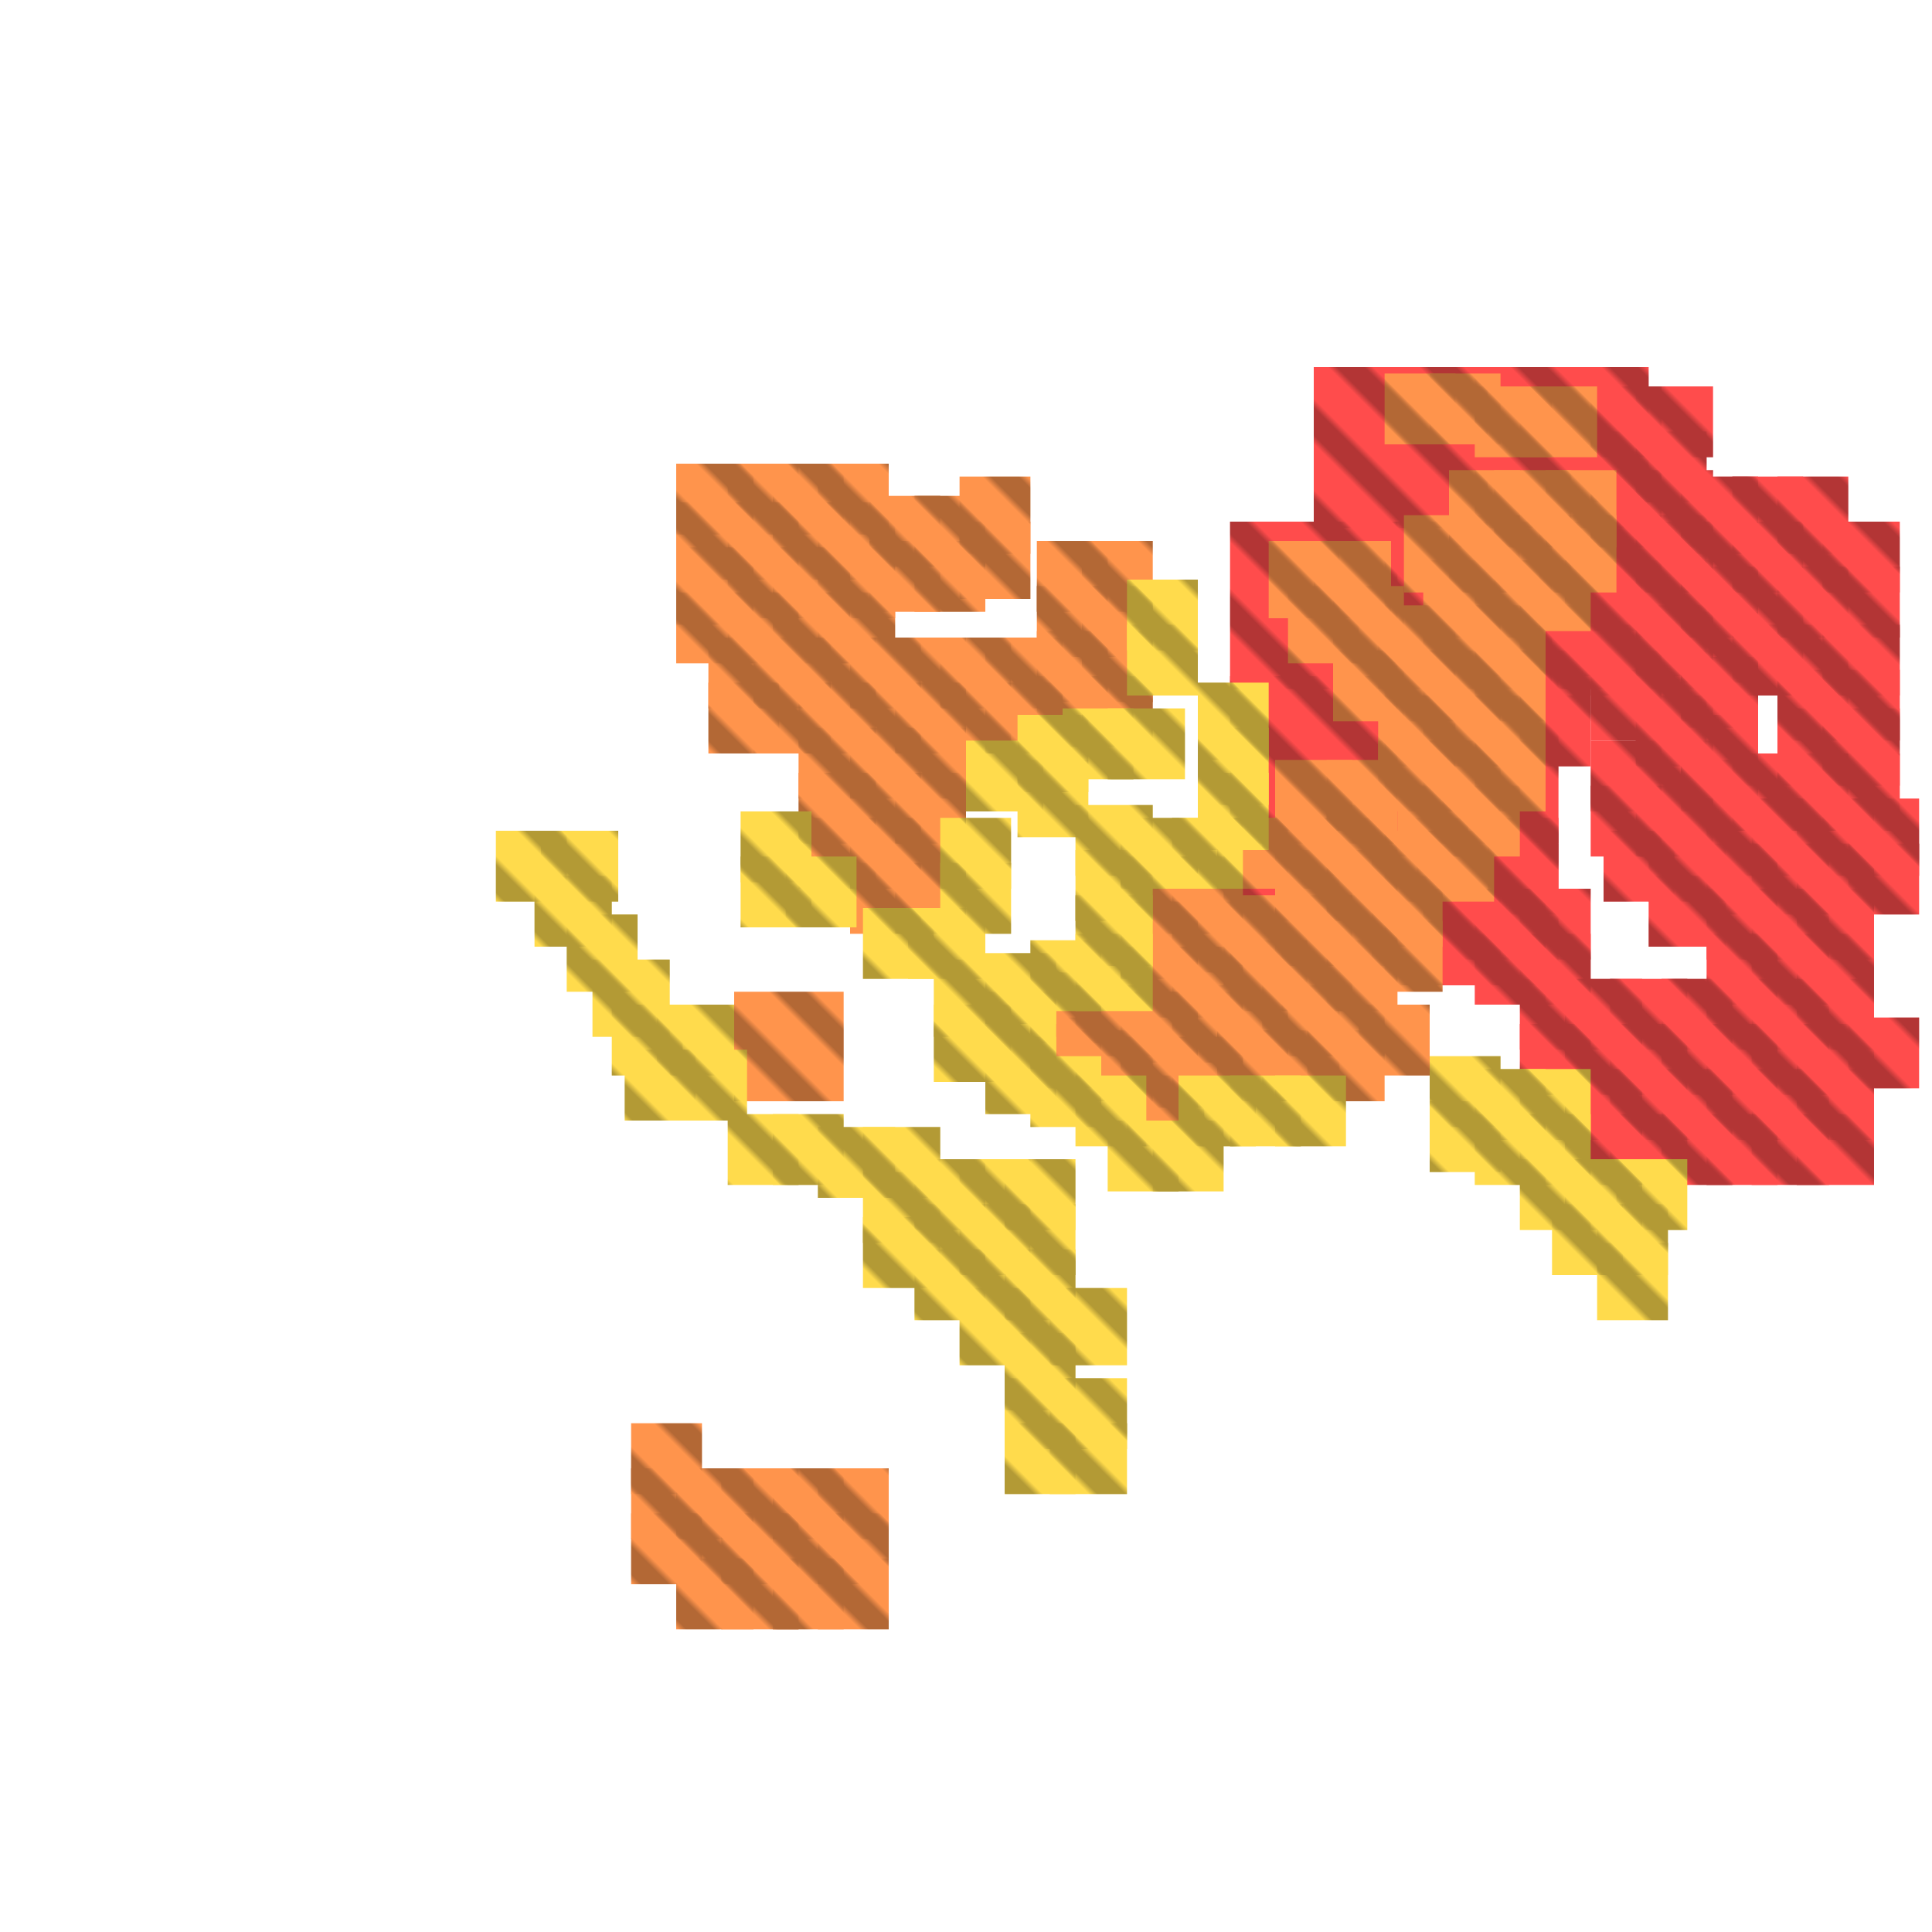 <?xml version="1.0" encoding="utf-8"?>
<svg xmlns="http://www.w3.org/2000/svg" width="300" height="300"
        viewBox="0 0 300 300" class="creatureMap" style="position:absolute;">
    <defs>
        <filter id="blur" x="-30%" y="-30%" width="160%" height="160%">
            <feGaussianBlur stdDeviation="3" />
        </filter>
        <pattern id="pattern-untameable" width="10" height="10" patternTransform="rotate(135)" patternUnits="userSpaceOnUse">
            <rect width="4" height="10" fill="black"></rect>
        </pattern>
        <filter id="groupStroke">
            <feFlood result="outsideColor" flood-color="black"/>
            <feMorphology in="SourceAlpha" operator="dilate" radius="2"/>
            <feComposite result="strokeoutline1" in="outsideColor" operator="in"/>
            <feComposite result="strokeoutline2" in="strokeoutline1" in2="SourceAlpha" operator="out"/>
            <feGaussianBlur in="strokeoutline2" result="strokeblur" stdDeviation="1"/>
        </filter>
        <style>
            .spawningMap-very-common { fill: #0F0; }
            .spawningMap-common { fill: #B2FF00; }
            .spawningMap-uncommon { fill: #FF0; }
            .spawningMap-very-uncommon { fill: #FC0; }
            .spawningMap-rare { fill: #F60; }
            .spawningMap-very-rare { fill: #F00; }
            .spawning-map-point { stroke:black; stroke-width:1; }
        </style>
    </defs>

<g filter="url(#blur)" opacity="0.7">
<g class="spawningMap-very-rare">
<rect x="239" y="81" width="27" height="26" />
<rect x="190" y="127" width="27" height="26" />
<rect x="279" y="173" width="12" height="11" />
<rect x="229" y="57" width="27" height="25" />
<rect x="215" y="81" width="26" height="26" />
<rect x="191" y="81" width="26" height="26" />
<rect x="191" y="105" width="26" height="26" />
<rect x="215" y="105" width="27" height="26" />
<rect x="215" y="127" width="27" height="26" />
<rect x="204" y="57" width="27" height="25" />
<rect x="236" y="159" width="11" height="11" />
<rect x="236" y="152" width="11" height="11" />
<rect x="243" y="159" width="12" height="11" />
<rect x="243" y="152" width="12" height="11" />
<rect x="243" y="166" width="12" height="11" />
<rect x="250" y="159" width="12" height="11" />
<rect x="250" y="152" width="12" height="11" />
<rect x="250" y="166" width="12" height="11" />
<rect x="258" y="159" width="11" height="11" />
<rect x="258" y="152" width="11" height="11" />
<rect x="258" y="166" width="11" height="11" />
<rect x="236" y="145" width="11" height="11" />
<rect x="231" y="131" width="11" height="11" />
<rect x="229" y="145" width="11" height="11" />
<rect x="229" y="138" width="11" height="11" />
<rect x="236" y="101" width="11" height="11" />
<rect x="247" y="80" width="11" height="12" />
<rect x="247" y="73" width="11" height="12" />
<rect x="247" y="67" width="11" height="11" />
<rect x="247" y="60" width="11" height="11" />
<rect x="254" y="67" width="11" height="11" />
<rect x="254" y="60" width="12" height="11" />
<rect x="254" y="94" width="11" height="11" />
<rect x="254" y="87" width="12" height="12" />
<rect x="254" y="108" width="11" height="11" />
<rect x="254" y="101" width="12" height="11" />
<rect x="247" y="104" width="11" height="11" />
<rect x="247" y="97" width="11" height="11" />
<rect x="261" y="102" width="12" height="11" />
<rect x="261" y="95" width="12" height="11" />
<rect x="247" y="115" width="11" height="11" />
<rect x="247" y="122" width="11" height="11" />
<rect x="254" y="122" width="12" height="11" />
<rect x="256" y="129" width="12" height="11" />
<rect x="236" y="94" width="11" height="11" />
<rect x="243" y="173" width="12" height="11" />
<rect x="250" y="173" width="12" height="11" />
<rect x="258" y="173" width="11" height="11" />
<rect x="265" y="152" width="11" height="11" />
<rect x="272" y="152" width="12" height="11" />
<rect x="279" y="152" width="12" height="11" />
<rect x="265" y="145" width="11" height="11" />
<rect x="272" y="145" width="12" height="11" />
<rect x="279" y="145" width="12" height="11" />
<rect x="265" y="138" width="11" height="11" />
<rect x="272" y="138" width="12" height="11" />
<rect x="279" y="138" width="12" height="11" />
<rect x="265" y="131" width="11" height="11" />
<rect x="272" y="131" width="12" height="11" />
<rect x="279" y="131" width="12" height="11" />
<rect x="265" y="124" width="11" height="12" />
<rect x="272" y="124" width="12" height="12" />
<rect x="279" y="124" width="12" height="12" />
<rect x="265" y="173" width="11" height="11" />
<rect x="272" y="173" width="12" height="11" />
<rect x="265" y="166" width="11" height="11" />
<rect x="272" y="166" width="12" height="11" />
<rect x="279" y="166" width="12" height="11" />
<rect x="265" y="159" width="11" height="11" />
<rect x="272" y="159" width="12" height="11" />
<rect x="279" y="159" width="12" height="11" />
<rect x="276" y="88" width="11" height="11" />
<rect x="276" y="81" width="11" height="11" />
<rect x="283" y="88" width="12" height="11" />
<rect x="283" y="81" width="12" height="11" />
<rect x="287" y="124" width="11" height="12" />
<rect x="236" y="138" width="11" height="11" />
<rect x="221" y="138" width="12" height="11" />
<rect x="236" y="108" width="11" height="11" />
<rect x="254" y="80" width="11" height="12" />
<rect x="254" y="73" width="12" height="12" />
<rect x="254" y="115" width="12" height="11" />
<rect x="249" y="129" width="11" height="11" />
<rect x="256" y="136" width="12" height="11" />
<rect x="243" y="87" width="12" height="11" />
<rect x="269" y="117" width="11" height="12" />
<rect x="276" y="117" width="11" height="12" />
<rect x="283" y="117" width="12" height="12" />
<rect x="261" y="118" width="12" height="11" />
<rect x="276" y="110" width="11" height="12" />
<rect x="283" y="110" width="12" height="12" />
<rect x="261" y="111" width="12" height="11" />
<rect x="276" y="104" width="11" height="11" />
<rect x="283" y="104" width="12" height="11" />
<rect x="269" y="97" width="11" height="11" />
<rect x="276" y="97" width="11" height="11" />
<rect x="283" y="97" width="12" height="11" />
<rect x="261" y="88" width="12" height="11" />
<rect x="269" y="88" width="11" height="11" />
<rect x="261" y="81" width="12" height="11" />
<rect x="269" y="81" width="11" height="11" />
<rect x="261" y="74" width="12" height="12" />
<rect x="269" y="74" width="11" height="12" />
<rect x="276" y="74" width="11" height="12" />
<rect x="287" y="131" width="11" height="11" />
<rect x="287" y="158" width="11" height="11" />
</g>
<g class="spawningMap-rare">
<rect x="189" y="160" width="11" height="11" />
<rect x="189" y="153" width="11" height="11" />
<rect x="196" y="160" width="12" height="11" />
<rect x="196" y="153" width="12" height="11" />
<rect x="203" y="153" width="12" height="11" />
<rect x="206" y="146" width="11" height="11" />
<rect x="211" y="156" width="11" height="11" />
<rect x="213" y="143" width="11" height="11" />
<rect x="213" y="136" width="11" height="11" />
<rect x="213" y="129" width="11" height="11" />
<rect x="220" y="129" width="12" height="11" />
<rect x="217" y="122" width="11" height="11" />
<rect x="224" y="122" width="12" height="11" />
<rect x="214" y="115" width="12" height="11" />
<rect x="221" y="115" width="12" height="11" />
<rect x="214" y="108" width="12" height="11" />
<rect x="168" y="98" width="11" height="11" />
<rect x="221" y="108" width="12" height="11" />
<rect x="168" y="105" width="11" height="11" />
<rect x="127" y="72" width="11" height="11" />
<rect x="113" y="78" width="11" height="12" />
<rect x="214" y="101" width="12" height="11" />
<rect x="161" y="105" width="11" height="11" />
<rect x="161" y="98" width="11" height="11" />
<rect x="160" y="151" width="11" height="11" />
<rect x="160" y="158" width="11" height="11" />
<rect x="167" y="153" width="12" height="11" />
<rect x="221" y="101" width="12" height="11" />
<rect x="174" y="161" width="12" height="11" />
<rect x="174" y="154" width="12" height="11" />
<rect x="214" y="94" width="12" height="11" />
<rect x="221" y="94" width="12" height="11" />
<rect x="221" y="87" width="12" height="12" />
<rect x="229" y="87" width="11" height="12" />
<rect x="218" y="80" width="11" height="12" />
<rect x="225" y="80" width="11" height="12" />
<rect x="200" y="91" width="11" height="12" />
<rect x="207" y="91" width="11" height="12" />
<rect x="197" y="84" width="11" height="12" />
<rect x="204" y="84" width="12" height="12" />
<rect x="215" y="58" width="11" height="11" />
<rect x="222" y="58" width="11" height="11" />
<rect x="229" y="60" width="12" height="11" />
<rect x="236" y="60" width="12" height="11" />
<rect x="196" y="127" width="12" height="11" />
<rect x="139" y="134" width="11" height="11" />
<rect x="132" y="134" width="11" height="11" />
<rect x="139" y="127" width="11" height="11" />
<rect x="132" y="127" width="11" height="11" />
<rect x="139" y="120" width="11" height="11" />
<rect x="139" y="113" width="11" height="11" />
<rect x="132" y="120" width="11" height="11" />
<rect x="132" y="113" width="11" height="11" />
<rect x="124" y="120" width="12" height="11" />
<rect x="124" y="106" width="12" height="11" />
<rect x="124" y="99" width="12" height="11" />
<rect x="117" y="106" width="12" height="11" />
<rect x="117" y="99" width="12" height="11" />
<rect x="110" y="106" width="11" height="11" />
<rect x="110" y="99" width="11" height="11" />
<rect x="127" y="92" width="12" height="11" />
<rect x="120" y="92" width="12" height="11" />
<rect x="105" y="78" width="12" height="12" />
<rect x="232" y="80" width="12" height="12" />
<rect x="240" y="80" width="11" height="12" />
<rect x="240" y="73" width="11" height="12" />
<rect x="229" y="115" width="11" height="11" />
<rect x="229" y="108" width="11" height="11" />
<rect x="206" y="139" width="11" height="11" />
<rect x="191" y="139" width="12" height="11" />
<rect x="206" y="132" width="11" height="11" />
<rect x="198" y="139" width="12" height="11" />
<rect x="198" y="132" width="12" height="11" />
<rect x="113" y="92" width="11" height="11" />
<rect x="113" y="85" width="11" height="11" />
<rect x="132" y="106" width="11" height="11" />
<rect x="132" y="99" width="11" height="11" />
<rect x="139" y="106" width="11" height="11" />
<rect x="139" y="99" width="11" height="11" />
<rect x="146" y="106" width="11" height="11" />
<rect x="146" y="99" width="11" height="11" />
<rect x="153" y="106" width="12" height="11" />
<rect x="153" y="99" width="12" height="11" />
<rect x="142" y="84" width="11" height="11" />
<rect x="142" y="77" width="11" height="11" />
<rect x="120" y="78" width="12" height="12" />
<rect x="127" y="78" width="12" height="12" />
<rect x="120" y="228" width="11" height="11" />
<rect x="127" y="228" width="11" height="11" />
<rect x="120" y="235" width="11" height="11" />
<rect x="127" y="235" width="11" height="11" />
<rect x="112" y="235" width="12" height="11" />
<rect x="105" y="228" width="12" height="11" />
<rect x="105" y="235" width="12" height="11" />
<rect x="105" y="242" width="12" height="11" />
<rect x="113" y="72" width="11" height="11" />
<rect x="167" y="160" width="12" height="11" />
<rect x="174" y="147" width="12" height="11" />
<rect x="174" y="140" width="12" height="12" />
<rect x="174" y="133" width="12" height="12" />
<rect x="182" y="140" width="11" height="11" />
<rect x="182" y="133" width="11" height="12" />
<rect x="182" y="161" width="11" height="11" />
<rect x="182" y="154" width="11" height="11" />
<rect x="182" y="147" width="11" height="11" />
<rect x="203" y="160" width="12" height="11" />
<rect x="199" y="146" width="11" height="11" />
<rect x="229" y="101" width="11" height="11" />
<rect x="229" y="94" width="11" height="11" />
<rect x="207" y="101" width="11" height="11" />
<rect x="189" y="127" width="11" height="11" />
<rect x="175" y="167" width="12" height="11" />
<rect x="124" y="113" width="12" height="11" />
<rect x="124" y="127" width="12" height="11" />
<rect x="105" y="92" width="12" height="11" />
<rect x="105" y="85" width="12" height="12" />
<rect x="105" y="72" width="12" height="11" />
<rect x="161" y="91" width="11" height="11" />
<rect x="161" y="84" width="11" height="11" />
<rect x="168" y="91" width="11" height="11" />
<rect x="168" y="84" width="11" height="11" />
<rect x="114" y="154" width="17" height="17" />
<rect x="191" y="146" width="12" height="11" />
<rect x="206" y="125" width="11" height="11" />
<rect x="206" y="118" width="11" height="11" />
<rect x="198" y="118" width="12" height="11" />
<rect x="120" y="85" width="12" height="11" />
<rect x="236" y="87" width="11" height="11" />
<rect x="127" y="85" width="12" height="11" />
<rect x="135" y="84" width="11" height="11" />
<rect x="135" y="77" width="11" height="11" />
<rect x="149" y="81" width="11" height="12" />
<rect x="149" y="74" width="11" height="12" />
<rect x="120" y="72" width="11" height="11" />
<rect x="232" y="73" width="12" height="12" />
<rect x="112" y="228" width="12" height="11" />
<rect x="120" y="242" width="11" height="11" />
<rect x="127" y="242" width="11" height="11" />
<rect x="112" y="242" width="12" height="11" />
<rect x="98" y="221" width="11" height="11" />
<rect x="98" y="228" width="11" height="11" />
<rect x="98" y="235" width="11" height="11" />
<rect x="225" y="73" width="11" height="12" />
</g>
<g class="spawningMap-very-uncommon">
<rect x="134" y="175" width="12" height="11" />
<rect x="156" y="187" width="11" height="11" />
<rect x="134" y="189" width="12" height="11" />
<rect x="149" y="194" width="11" height="11" />
<rect x="149" y="187" width="11" height="11" />
<rect x="149" y="180" width="11" height="11" />
<rect x="120" y="173" width="11" height="11" />
<rect x="158" y="118" width="11" height="12" />
<rect x="95" y="156" width="11" height="11" />
<rect x="142" y="180" width="11" height="11" />
<rect x="102" y="156" width="12" height="11" />
<rect x="158" y="111" width="11" height="12" />
<rect x="165" y="110" width="11" height="11" />
<rect x="172" y="110" width="12" height="11" />
<rect x="134" y="182" width="12" height="11" />
<rect x="142" y="194" width="11" height="11" />
<rect x="175" y="90" width="11" height="11" />
<rect x="104" y="163" width="12" height="11" />
<rect x="150" y="115" width="12" height="11" />
<rect x="153" y="148" width="11" height="11" />
<rect x="222" y="171" width="11" height="11" />
<rect x="222" y="164" width="11" height="11" />
<rect x="229" y="166" width="11" height="11" />
<rect x="229" y="173" width="11" height="11" />
<rect x="236" y="173" width="11" height="11" />
<rect x="236" y="180" width="11" height="11" />
<rect x="243" y="180" width="12" height="11" />
<rect x="248" y="187" width="11" height="11" />
<rect x="248" y="193" width="11" height="12" />
<rect x="160" y="146" width="11" height="11" />
<rect x="167" y="145" width="12" height="12" />
<rect x="153" y="154" width="11" height="12" />
<rect x="97" y="163" width="11" height="11" />
<rect x="160" y="164" width="11" height="11" />
<rect x="167" y="167" width="11" height="11" />
<rect x="175" y="97" width="11" height="11" />
<rect x="172" y="174" width="11" height="11" />
<rect x="179" y="174" width="11" height="11" />
<rect x="183" y="167" width="12" height="11" />
<rect x="191" y="167" width="11" height="11" />
<rect x="167" y="139" width="12" height="11" />
<rect x="167" y="132" width="12" height="11" />
<rect x="167" y="125" width="12" height="11" />
<rect x="174" y="127" width="12" height="11" />
<rect x="182" y="127" width="11" height="11" />
<rect x="186" y="120" width="11" height="12" />
<rect x="113" y="173" width="11" height="11" />
<rect x="127" y="175" width="12" height="11" />
<rect x="146" y="127" width="11" height="11" />
<rect x="146" y="134" width="11" height="11" />
<rect x="141" y="141" width="12" height="11" />
<rect x="134" y="141" width="11" height="11" />
<rect x="122" y="133" width="11" height="11" />
<rect x="115" y="133" width="11" height="11" />
<rect x="115" y="126" width="11" height="11" />
<rect x="77" y="129" width="11" height="11" />
<rect x="84" y="129" width="12" height="11" />
<rect x="83" y="136" width="12" height="11" />
<rect x="88" y="142" width="11" height="12" />
<rect x="92" y="149" width="12" height="12" />
<rect x="142" y="187" width="11" height="11" />
<rect x="156" y="194" width="11" height="11" />
<rect x="156" y="200" width="11" height="12" />
<rect x="156" y="214" width="11" height="11" />
<rect x="156" y="221" width="11" height="11" />
<rect x="163" y="214" width="12" height="11" />
<rect x="163" y="221" width="12" height="11" />
<rect x="198" y="167" width="11" height="11" />
<rect x="153" y="161" width="11" height="12" />
<rect x="145" y="149" width="12" height="12" />
<rect x="186" y="106" width="11" height="12" />
<rect x="145" y="156" width="12" height="12" />
<rect x="186" y="113" width="11" height="12" />
<rect x="156" y="180" width="11" height="11" />
<rect x="149" y="200" width="11" height="12" />
<rect x="163" y="200" width="12" height="12" />
<rect x="156" y="207" width="11" height="12" />
<rect x="251" y="180" width="11" height="11" />
<rect x="236" y="166" width="11" height="11" />
<rect x="241" y="187" width="11" height="11" />
</g>
</g>
<g fill="url(#pattern-untameable)" opacity="0.3">
<rect x="239" y="81" width="27" height="26"/>
<rect x="190" y="127" width="27" height="26"/>
<rect x="279" y="173" width="12" height="11"/>
<rect x="229" y="57" width="27" height="25"/>
<rect x="215" y="81" width="26" height="26"/>
<rect x="191" y="81" width="26" height="26"/>
<rect x="191" y="105" width="26" height="26"/>
<rect x="215" y="105" width="27" height="26"/>
<rect x="215" y="127" width="27" height="26"/>
<rect x="204" y="57" width="27" height="25"/>
<rect x="236" y="159" width="11" height="11"/>
<rect x="236" y="152" width="11" height="11"/>
<rect x="243" y="159" width="12" height="11"/>
<rect x="243" y="152" width="12" height="11"/>
<rect x="243" y="166" width="12" height="11"/>
<rect x="250" y="159" width="12" height="11"/>
<rect x="250" y="152" width="12" height="11"/>
<rect x="250" y="166" width="12" height="11"/>
<rect x="258" y="159" width="11" height="11"/>
<rect x="258" y="152" width="11" height="11"/>
<rect x="258" y="166" width="11" height="11"/>
<rect x="236" y="145" width="11" height="11"/>
<rect x="231" y="131" width="11" height="11"/>
<rect x="229" y="145" width="11" height="11"/>
<rect x="229" y="138" width="11" height="11"/>
<rect x="236" y="101" width="11" height="11"/>
<rect x="247" y="80" width="11" height="12"/>
<rect x="247" y="73" width="11" height="12"/>
<rect x="247" y="67" width="11" height="11"/>
<rect x="247" y="60" width="11" height="11"/>
<rect x="254" y="67" width="11" height="11"/>
<rect x="254" y="60" width="12" height="11"/>
<rect x="254" y="94" width="11" height="11"/>
<rect x="254" y="87" width="12" height="12"/>
<rect x="254" y="108" width="11" height="11"/>
<rect x="254" y="101" width="12" height="11"/>
<rect x="247" y="104" width="11" height="11"/>
<rect x="247" y="97" width="11" height="11"/>
<rect x="261" y="102" width="12" height="11"/>
<rect x="261" y="95" width="12" height="11"/>
<rect x="247" y="115" width="11" height="11"/>
<rect x="247" y="122" width="11" height="11"/>
<rect x="254" y="122" width="12" height="11"/>
<rect x="256" y="129" width="12" height="11"/>
<rect x="236" y="94" width="11" height="11"/>
<rect x="243" y="173" width="12" height="11"/>
<rect x="250" y="173" width="12" height="11"/>
<rect x="258" y="173" width="11" height="11"/>
<rect x="265" y="152" width="11" height="11"/>
<rect x="272" y="152" width="12" height="11"/>
<rect x="279" y="152" width="12" height="11"/>
<rect x="265" y="145" width="11" height="11"/>
<rect x="272" y="145" width="12" height="11"/>
<rect x="279" y="145" width="12" height="11"/>
<rect x="265" y="138" width="11" height="11"/>
<rect x="272" y="138" width="12" height="11"/>
<rect x="279" y="138" width="12" height="11"/>
<rect x="265" y="131" width="11" height="11"/>
<rect x="272" y="131" width="12" height="11"/>
<rect x="279" y="131" width="12" height="11"/>
<rect x="265" y="124" width="11" height="12"/>
<rect x="272" y="124" width="12" height="12"/>
<rect x="279" y="124" width="12" height="12"/>
<rect x="265" y="173" width="11" height="11"/>
<rect x="272" y="173" width="12" height="11"/>
<rect x="265" y="166" width="11" height="11"/>
<rect x="272" y="166" width="12" height="11"/>
<rect x="279" y="166" width="12" height="11"/>
<rect x="265" y="159" width="11" height="11"/>
<rect x="272" y="159" width="12" height="11"/>
<rect x="279" y="159" width="12" height="11"/>
<rect x="276" y="88" width="11" height="11"/>
<rect x="276" y="81" width="11" height="11"/>
<rect x="283" y="88" width="12" height="11"/>
<rect x="283" y="81" width="12" height="11"/>
<rect x="287" y="124" width="11" height="12"/>
<rect x="236" y="138" width="11" height="11"/>
<rect x="221" y="138" width="12" height="11"/>
<rect x="236" y="108" width="11" height="11"/>
<rect x="254" y="80" width="11" height="12"/>
<rect x="254" y="73" width="12" height="12"/>
<rect x="254" y="115" width="12" height="11"/>
<rect x="249" y="129" width="11" height="11"/>
<rect x="256" y="136" width="12" height="11"/>
<rect x="243" y="87" width="12" height="11"/>
<rect x="269" y="117" width="11" height="12"/>
<rect x="276" y="117" width="11" height="12"/>
<rect x="283" y="117" width="12" height="12"/>
<rect x="261" y="118" width="12" height="11"/>
<rect x="276" y="110" width="11" height="12"/>
<rect x="283" y="110" width="12" height="12"/>
<rect x="261" y="111" width="12" height="11"/>
<rect x="276" y="104" width="11" height="11"/>
<rect x="283" y="104" width="12" height="11"/>
<rect x="269" y="97" width="11" height="11"/>
<rect x="276" y="97" width="11" height="11"/>
<rect x="283" y="97" width="12" height="11"/>
<rect x="261" y="88" width="12" height="11"/>
<rect x="269" y="88" width="11" height="11"/>
<rect x="261" y="81" width="12" height="11"/>
<rect x="269" y="81" width="11" height="11"/>
<rect x="261" y="74" width="12" height="12"/>
<rect x="269" y="74" width="11" height="12"/>
<rect x="276" y="74" width="11" height="12"/>
<rect x="287" y="131" width="11" height="11"/>
<rect x="287" y="158" width="11" height="11"/>
<rect x="189" y="160" width="11" height="11"/>
<rect x="189" y="153" width="11" height="11"/>
<rect x="196" y="160" width="12" height="11"/>
<rect x="196" y="153" width="12" height="11"/>
<rect x="203" y="153" width="12" height="11"/>
<rect x="206" y="146" width="11" height="11"/>
<rect x="211" y="156" width="11" height="11"/>
<rect x="213" y="143" width="11" height="11"/>
<rect x="213" y="136" width="11" height="11"/>
<rect x="213" y="129" width="11" height="11"/>
<rect x="220" y="129" width="12" height="11"/>
<rect x="217" y="122" width="11" height="11"/>
<rect x="224" y="122" width="12" height="11"/>
<rect x="214" y="115" width="12" height="11"/>
<rect x="221" y="115" width="12" height="11"/>
<rect x="214" y="108" width="12" height="11"/>
<rect x="168" y="98" width="11" height="11"/>
<rect x="221" y="108" width="12" height="11"/>
<rect x="168" y="105" width="11" height="11"/>
<rect x="127" y="72" width="11" height="11"/>
<rect x="113" y="78" width="11" height="12"/>
<rect x="214" y="101" width="12" height="11"/>
<rect x="161" y="105" width="11" height="11"/>
<rect x="161" y="98" width="11" height="11"/>
<rect x="160" y="151" width="11" height="11"/>
<rect x="160" y="158" width="11" height="11"/>
<rect x="167" y="153" width="12" height="11"/>
<rect x="221" y="101" width="12" height="11"/>
<rect x="174" y="161" width="12" height="11"/>
<rect x="174" y="154" width="12" height="11"/>
<rect x="214" y="94" width="12" height="11"/>
<rect x="221" y="94" width="12" height="11"/>
<rect x="221" y="87" width="12" height="12"/>
<rect x="229" y="87" width="11" height="12"/>
<rect x="218" y="80" width="11" height="12"/>
<rect x="225" y="80" width="11" height="12"/>
<rect x="200" y="91" width="11" height="12"/>
<rect x="207" y="91" width="11" height="12"/>
<rect x="197" y="84" width="11" height="12"/>
<rect x="204" y="84" width="12" height="12"/>
<rect x="215" y="58" width="11" height="11"/>
<rect x="222" y="58" width="11" height="11"/>
<rect x="229" y="60" width="12" height="11"/>
<rect x="236" y="60" width="12" height="11"/>
<rect x="196" y="127" width="12" height="11"/>
<rect x="139" y="134" width="11" height="11"/>
<rect x="132" y="134" width="11" height="11"/>
<rect x="139" y="127" width="11" height="11"/>
<rect x="132" y="127" width="11" height="11"/>
<rect x="139" y="120" width="11" height="11"/>
<rect x="139" y="113" width="11" height="11"/>
<rect x="132" y="120" width="11" height="11"/>
<rect x="132" y="113" width="11" height="11"/>
<rect x="124" y="120" width="12" height="11"/>
<rect x="124" y="106" width="12" height="11"/>
<rect x="124" y="99" width="12" height="11"/>
<rect x="117" y="106" width="12" height="11"/>
<rect x="117" y="99" width="12" height="11"/>
<rect x="110" y="106" width="11" height="11"/>
<rect x="110" y="99" width="11" height="11"/>
<rect x="127" y="92" width="12" height="11"/>
<rect x="120" y="92" width="12" height="11"/>
<rect x="105" y="78" width="12" height="12"/>
<rect x="232" y="80" width="12" height="12"/>
<rect x="240" y="80" width="11" height="12"/>
<rect x="240" y="73" width="11" height="12"/>
<rect x="229" y="115" width="11" height="11"/>
<rect x="229" y="108" width="11" height="11"/>
<rect x="206" y="139" width="11" height="11"/>
<rect x="191" y="139" width="12" height="11"/>
<rect x="206" y="132" width="11" height="11"/>
<rect x="198" y="139" width="12" height="11"/>
<rect x="198" y="132" width="12" height="11"/>
<rect x="113" y="92" width="11" height="11"/>
<rect x="113" y="85" width="11" height="11"/>
<rect x="132" y="106" width="11" height="11"/>
<rect x="132" y="99" width="11" height="11"/>
<rect x="139" y="106" width="11" height="11"/>
<rect x="139" y="99" width="11" height="11"/>
<rect x="146" y="106" width="11" height="11"/>
<rect x="146" y="99" width="11" height="11"/>
<rect x="153" y="106" width="12" height="11"/>
<rect x="153" y="99" width="12" height="11"/>
<rect x="142" y="84" width="11" height="11"/>
<rect x="142" y="77" width="11" height="11"/>
<rect x="120" y="78" width="12" height="12"/>
<rect x="127" y="78" width="12" height="12"/>
<rect x="120" y="228" width="11" height="11"/>
<rect x="127" y="228" width="11" height="11"/>
<rect x="120" y="235" width="11" height="11"/>
<rect x="127" y="235" width="11" height="11"/>
<rect x="112" y="235" width="12" height="11"/>
<rect x="105" y="228" width="12" height="11"/>
<rect x="105" y="235" width="12" height="11"/>
<rect x="105" y="242" width="12" height="11"/>
<rect x="113" y="72" width="11" height="11"/>
<rect x="167" y="160" width="12" height="11"/>
<rect x="174" y="147" width="12" height="11"/>
<rect x="174" y="140" width="12" height="12"/>
<rect x="174" y="133" width="12" height="12"/>
<rect x="182" y="140" width="11" height="11"/>
<rect x="182" y="133" width="11" height="12"/>
<rect x="182" y="161" width="11" height="11"/>
<rect x="182" y="154" width="11" height="11"/>
<rect x="182" y="147" width="11" height="11"/>
<rect x="203" y="160" width="12" height="11"/>
<rect x="199" y="146" width="11" height="11"/>
<rect x="229" y="101" width="11" height="11"/>
<rect x="229" y="94" width="11" height="11"/>
<rect x="207" y="101" width="11" height="11"/>
<rect x="189" y="127" width="11" height="11"/>
<rect x="175" y="167" width="12" height="11"/>
<rect x="124" y="113" width="12" height="11"/>
<rect x="124" y="127" width="12" height="11"/>
<rect x="105" y="92" width="12" height="11"/>
<rect x="105" y="85" width="12" height="12"/>
<rect x="105" y="72" width="12" height="11"/>
<rect x="161" y="91" width="11" height="11"/>
<rect x="161" y="84" width="11" height="11"/>
<rect x="168" y="91" width="11" height="11"/>
<rect x="168" y="84" width="11" height="11"/>
<rect x="114" y="154" width="17" height="17"/>
<rect x="191" y="146" width="12" height="11"/>
<rect x="206" y="125" width="11" height="11"/>
<rect x="206" y="118" width="11" height="11"/>
<rect x="198" y="118" width="12" height="11"/>
<rect x="120" y="85" width="12" height="11"/>
<rect x="236" y="87" width="11" height="11"/>
<rect x="127" y="85" width="12" height="11"/>
<rect x="135" y="84" width="11" height="11"/>
<rect x="135" y="77" width="11" height="11"/>
<rect x="149" y="81" width="11" height="12"/>
<rect x="149" y="74" width="11" height="12"/>
<rect x="120" y="72" width="11" height="11"/>
<rect x="232" y="73" width="12" height="12"/>
<rect x="112" y="228" width="12" height="11"/>
<rect x="120" y="242" width="11" height="11"/>
<rect x="127" y="242" width="11" height="11"/>
<rect x="112" y="242" width="12" height="11"/>
<rect x="98" y="221" width="11" height="11"/>
<rect x="98" y="228" width="11" height="11"/>
<rect x="98" y="235" width="11" height="11"/>
<rect x="225" y="73" width="11" height="12"/>
<rect x="134" y="175" width="12" height="11"/>
<rect x="156" y="187" width="11" height="11"/>
<rect x="134" y="189" width="12" height="11"/>
<rect x="149" y="194" width="11" height="11"/>
<rect x="149" y="187" width="11" height="11"/>
<rect x="149" y="180" width="11" height="11"/>
<rect x="120" y="173" width="11" height="11"/>
<rect x="158" y="118" width="11" height="12"/>
<rect x="95" y="156" width="11" height="11"/>
<rect x="142" y="180" width="11" height="11"/>
<rect x="102" y="156" width="12" height="11"/>
<rect x="158" y="111" width="11" height="12"/>
<rect x="165" y="110" width="11" height="11"/>
<rect x="172" y="110" width="12" height="11"/>
<rect x="134" y="182" width="12" height="11"/>
<rect x="142" y="194" width="11" height="11"/>
<rect x="175" y="90" width="11" height="11"/>
<rect x="104" y="163" width="12" height="11"/>
<rect x="150" y="115" width="12" height="11"/>
<rect x="153" y="148" width="11" height="11"/>
<rect x="222" y="171" width="11" height="11"/>
<rect x="222" y="164" width="11" height="11"/>
<rect x="229" y="166" width="11" height="11"/>
<rect x="229" y="173" width="11" height="11"/>
<rect x="236" y="173" width="11" height="11"/>
<rect x="236" y="180" width="11" height="11"/>
<rect x="243" y="180" width="12" height="11"/>
<rect x="248" y="187" width="11" height="11"/>
<rect x="248" y="193" width="11" height="12"/>
<rect x="160" y="146" width="11" height="11"/>
<rect x="167" y="145" width="12" height="12"/>
<rect x="153" y="154" width="11" height="12"/>
<rect x="97" y="163" width="11" height="11"/>
<rect x="160" y="164" width="11" height="11"/>
<rect x="167" y="167" width="11" height="11"/>
<rect x="175" y="97" width="11" height="11"/>
<rect x="172" y="174" width="11" height="11"/>
<rect x="179" y="174" width="11" height="11"/>
<rect x="183" y="167" width="12" height="11"/>
<rect x="191" y="167" width="11" height="11"/>
<rect x="167" y="139" width="12" height="11"/>
<rect x="167" y="132" width="12" height="11"/>
<rect x="167" y="125" width="12" height="11"/>
<rect x="174" y="127" width="12" height="11"/>
<rect x="182" y="127" width="11" height="11"/>
<rect x="186" y="120" width="11" height="12"/>
<rect x="113" y="173" width="11" height="11"/>
<rect x="127" y="175" width="12" height="11"/>
<rect x="146" y="127" width="11" height="11"/>
<rect x="146" y="134" width="11" height="11"/>
<rect x="141" y="141" width="12" height="11"/>
<rect x="134" y="141" width="11" height="11"/>
<rect x="122" y="133" width="11" height="11"/>
<rect x="115" y="133" width="11" height="11"/>
<rect x="115" y="126" width="11" height="11"/>
<rect x="77" y="129" width="11" height="11"/>
<rect x="84" y="129" width="12" height="11"/>
<rect x="83" y="136" width="12" height="11"/>
<rect x="88" y="142" width="11" height="12"/>
<rect x="92" y="149" width="12" height="12"/>
<rect x="142" y="187" width="11" height="11"/>
<rect x="156" y="194" width="11" height="11"/>
<rect x="156" y="200" width="11" height="12"/>
<rect x="156" y="214" width="11" height="11"/>
<rect x="156" y="221" width="11" height="11"/>
<rect x="163" y="214" width="12" height="11"/>
<rect x="163" y="221" width="12" height="11"/>
<rect x="198" y="167" width="11" height="11"/>
<rect x="153" y="161" width="11" height="12"/>
<rect x="145" y="149" width="12" height="12"/>
<rect x="186" y="106" width="11" height="12"/>
<rect x="145" y="156" width="12" height="12"/>
<rect x="186" y="113" width="11" height="12"/>
<rect x="156" y="180" width="11" height="11"/>
<rect x="149" y="200" width="11" height="12"/>
<rect x="163" y="200" width="12" height="12"/>
<rect x="156" y="207" width="11" height="12"/>
<rect x="251" y="180" width="11" height="11"/>
<rect x="236" y="166" width="11" height="11"/>
<rect x="241" y="187" width="11" height="11"/>
</g>
</svg>